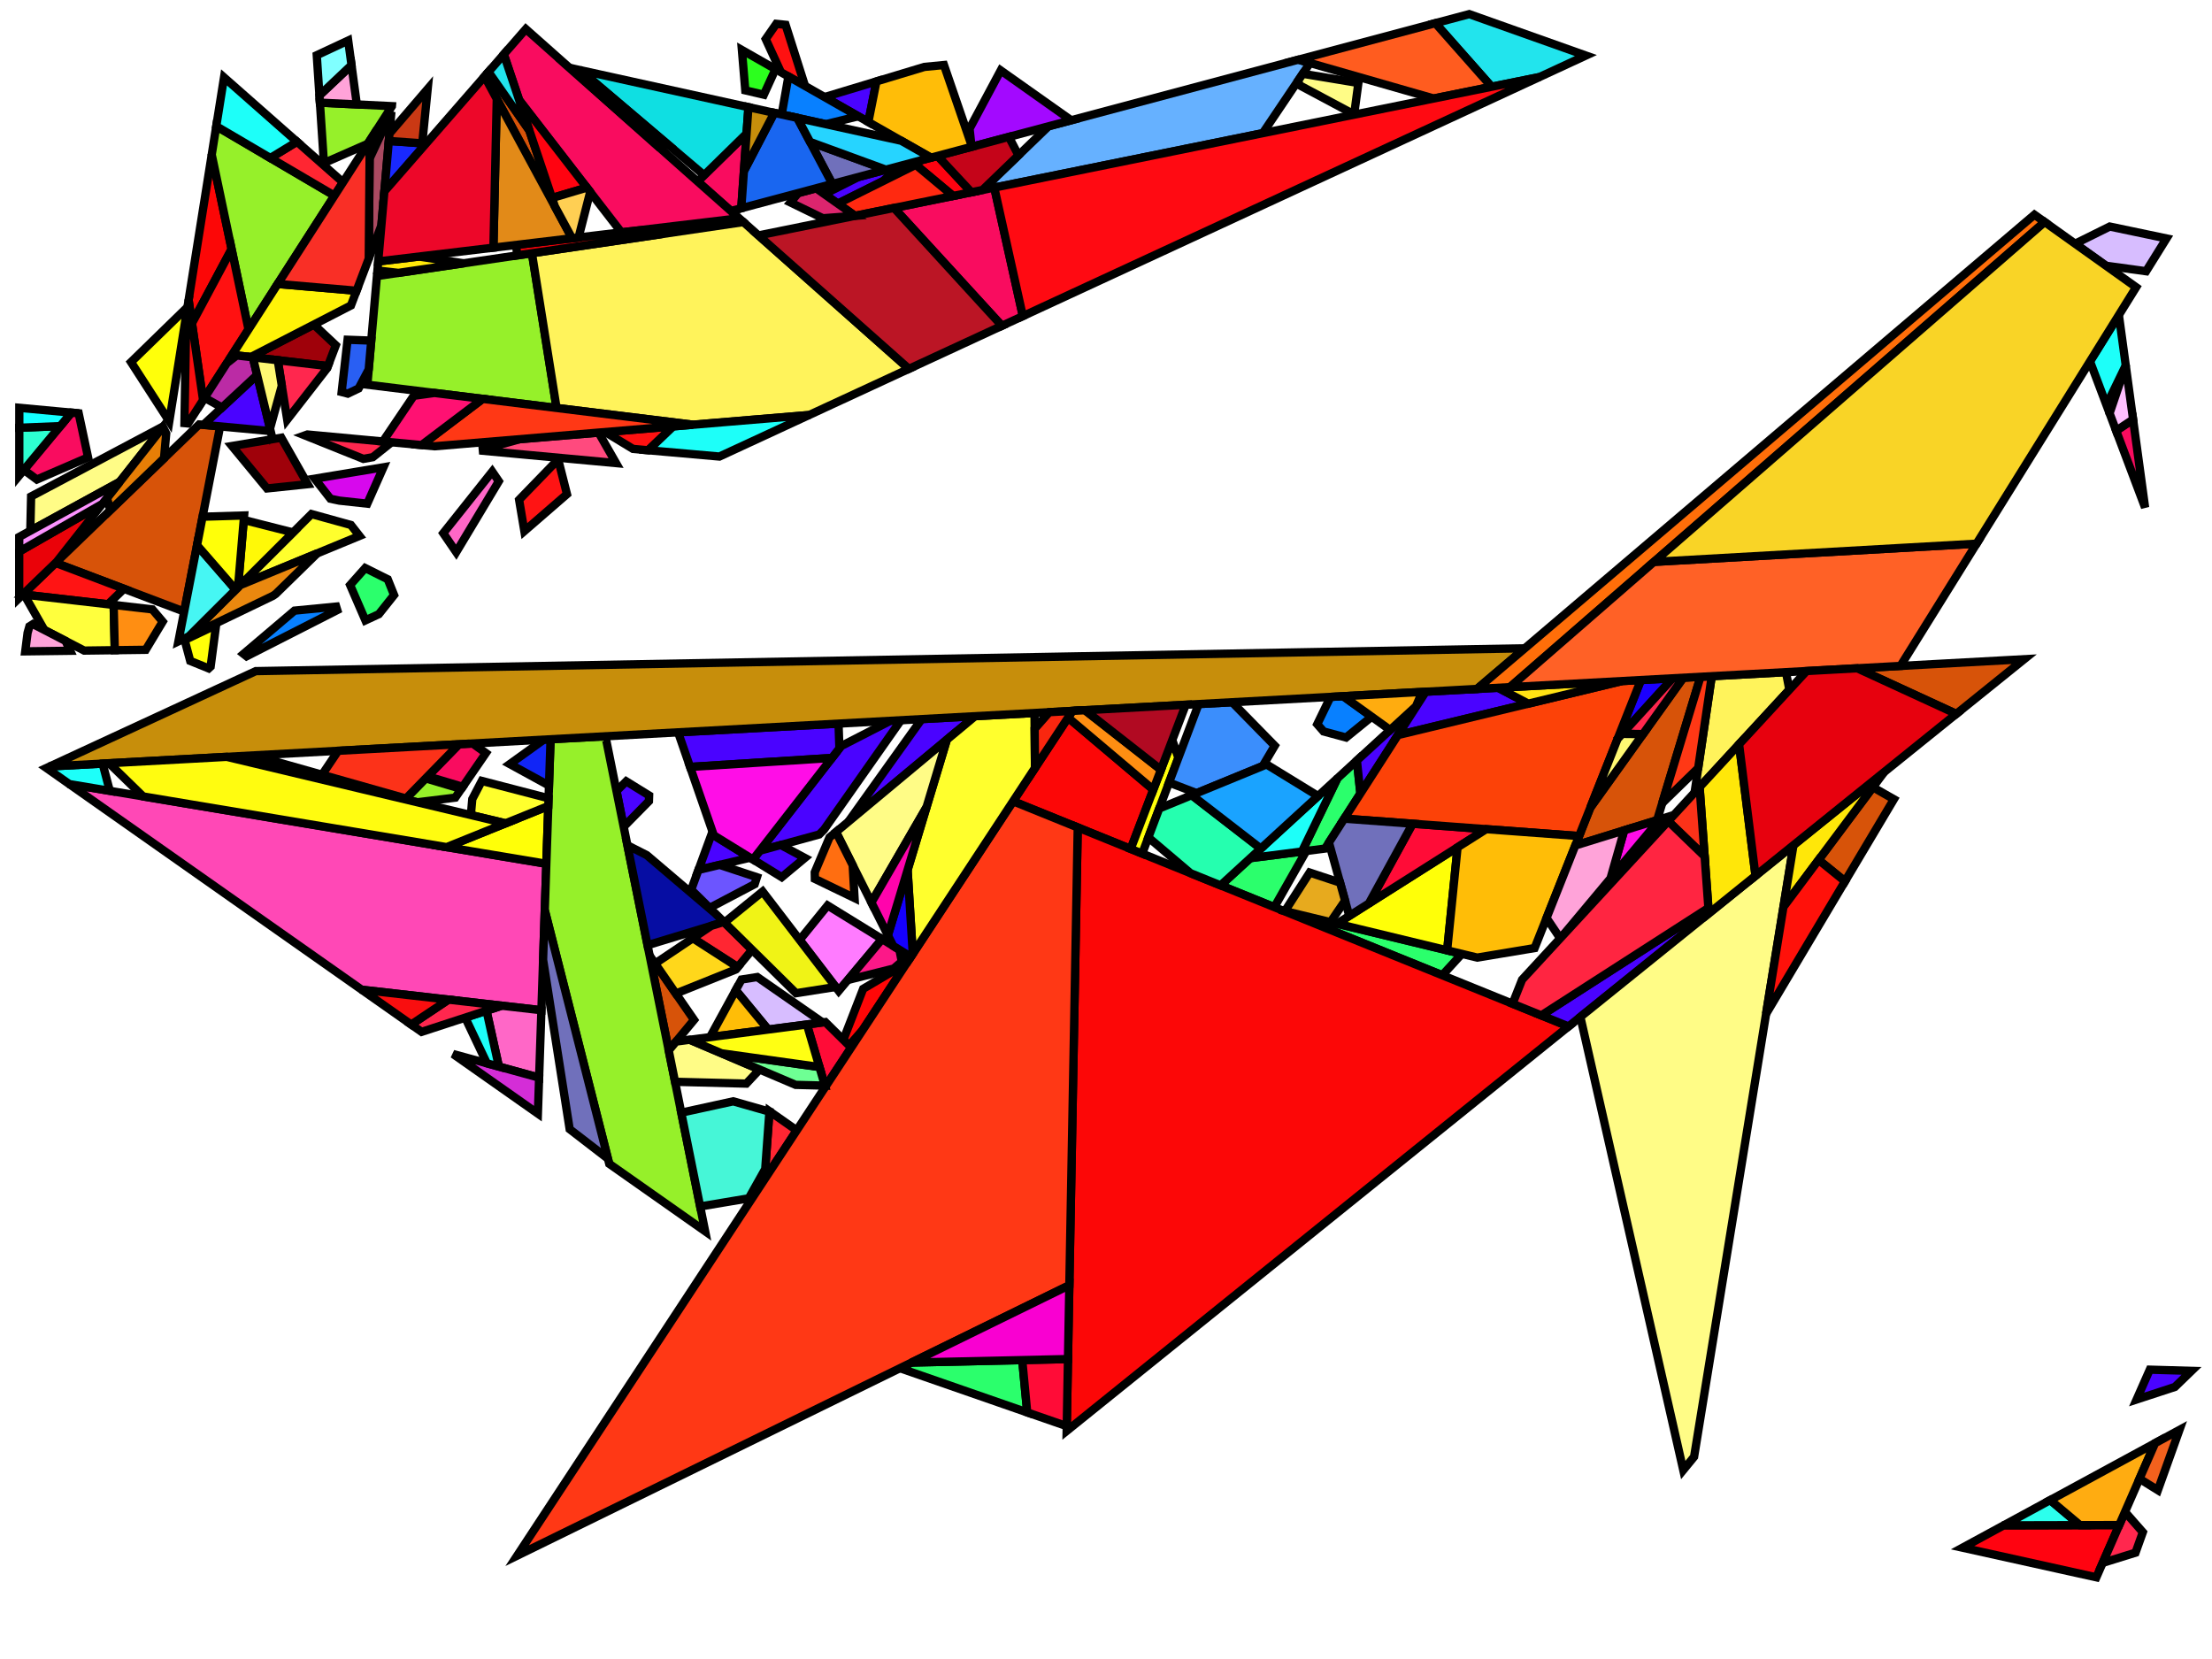 <?xml version="1.0" encoding="iso-8859-1" standalone="no"?>
<!DOCTYPE svg PUBLIC "-//W3C//DTD SVG 1.0//EN" "http://www.w3.org/TR/2001/REC-SVG-20010904/DTD/svg10.dtd">
<svg xmlns="http://www.w3.org/2000/svg" width="800" height="600">
<path style="fill:rgb(0, 0, 0);fill-opacity:0.0;fill-rule:evenodd;stroke:rgb(0, 0, 0);stroke-width:0.0;" d="M 0, 600 L 800, 600 L 800, 0 L 0, 0 z "/>
<path style="fill:rgb(255, 7, 7);fill-opacity:1.0;fill-rule:evenodd;stroke:rgb(0, 0, 0);stroke-width:3.0;" d="M 312.089, 372.395 L 307.087, 378.137 L 305.003, 376.079 L 312.177, 357.621 L 327.929, 348.3 z "/>
<path style="fill:rgb(43, 255, 108);fill-opacity:1.0;fill-rule:evenodd;stroke:rgb(0, 0, 0);stroke-width:3.0;" d="M 140.231, 209.503 L 142.519, 215.197 L 137.012, 222.119 L 132.152, 224.368 L 126.62, 211.584 L 132.077, 205.443 z "/>
<path style="fill:rgb(43, 255, 108);fill-opacity:1.0;fill-rule:evenodd;stroke:rgb(0, 0, 0);stroke-width:3.0;" d="M 460.88, 328.091 L 441.447, 320.214 L 452.204, 310.354 L 472.421, 307.767 z "/>
<path style="fill:rgb(43, 255, 108);fill-opacity:1.0;fill-rule:evenodd;stroke:rgb(0, 0, 0);stroke-width:3.0;" d="M 492.005, 286.989 L 479.225, 306.896 L 470.864, 307.966 L 483.69, 281.493 L 490.74, 275.031 z "/>
<path style="fill:rgb(43, 255, 108);fill-opacity:1.0;fill-rule:evenodd;stroke:rgb(0, 0, 0);stroke-width:3.0;" d="M 371.511, 510.821 L 325.486, 494.824 L 329.642, 492.789 L 369.709, 491.891 z "/>
<path style="fill:rgb(43, 255, 108);fill-opacity:1.0;fill-rule:evenodd;stroke:rgb(0, 0, 0);stroke-width:3.0;" d="M 528.689, 344.982 L 521.62, 352.712 L 464.64, 329.615 L 464.707, 329.512 z "/>
<path style="fill:rgb(102, 177, 255);fill-opacity:1.0;fill-rule:evenodd;stroke:rgb(0, 0, 0);stroke-width:3.0;" d="M 473.778, 22.791 L 456.701, 48.158 L 355.336, 68.712 L 379.21, 45.681 L 469.574, 21.585 z "/>
<path style="fill:rgb(255, 72, 182);fill-opacity:1.0;fill-rule:evenodd;stroke:rgb(0, 0, 0);stroke-width:3.0;" d="M 197.593, 312.401 L 195.802, 365.362 L 130.815, 357.949 L 25.069, 283.58 z "/>
<path style="fill:rgb(255, 255, 8);fill-opacity:1.0;fill-rule:evenodd;stroke:rgb(0, 0, 0);stroke-width:3.0;" d="M 523.386, 343.7 L 483.534, 334.064 L 527.148, 306.439 z "/>
<path style="fill:rgb(255, 255, 8);fill-opacity:1.0;fill-rule:evenodd;stroke:rgb(0, 0, 0);stroke-width:3.0;" d="M 78.092, 226.533 L 76.178, 241.085 L 75.469, 241.737 L 68.793, 239.024 L 66.775, 231.472 L 77.31, 226.445 z "/>
<path style="fill:rgb(255, 255, 8);fill-opacity:1.0;fill-rule:evenodd;stroke:rgb(0, 0, 0);stroke-width:3.0;" d="M 197.593, 312.401 L 161.527, 306.376 L 198.299, 291.523 z "/>
<path style="fill:rgb(163, 9, 255);fill-opacity:1.0;fill-rule:evenodd;stroke:rgb(0, 0, 0);stroke-width:3.0;" d="M 387.407, 43.495 L 351.548, 53.057 L 351.286, 52.294 L 350.653, 46.542 L 361.92, 25.469 z "/>
<path style="fill:rgb(252, 7, 7);fill-opacity:1.0;fill-rule:evenodd;stroke:rgb(0, 0, 0);stroke-width:3.0;" d="M 146.832, 288.79 L 146.522, 289.107 L 81.996, 273.722 L 91.758, 273.192 z "/>
<path style="fill:rgb(252, 7, 7);fill-opacity:1.0;fill-rule:evenodd;stroke:rgb(0, 0, 0);stroke-width:3.0;" d="M 417.114, 285.596 L 408.93, 307.033 L 366.393, 289.79 L 386.279, 259.538 z "/>
<path style="fill:rgb(252, 7, 7);fill-opacity:1.0;fill-rule:evenodd;stroke:rgb(0, 0, 0);stroke-width:3.0;" d="M 83.763, 90.098 L 69.431, 116.933 L 68.212, 108.495 L 76.576, 55.933 z "/>
<path style="fill:rgb(252, 7, 7);fill-opacity:1.0;fill-rule:evenodd;stroke:rgb(0, 0, 0);stroke-width:3.0;" d="M 567.288, 371.224 L 385.773, 517.522 L 389.776, 299.268 z "/>
<path style="fill:rgb(215, 83, 9);fill-opacity:1.0;fill-rule:evenodd;stroke:rgb(0, 0, 0);stroke-width:3.0;" d="M 79.602, 154.215 L 66.612, 221.194 L 20.096, 203.584 L 72.016, 153.512 z "/>
<path style="fill:rgb(215, 83, 9);fill-opacity:1.0;fill-rule:evenodd;stroke:rgb(0, 0, 0);stroke-width:3.0;" d="M 191.451, 47.18 L 196.433, 62.033 L 194.647, 63.505 L 175.257, 27.622 L 176.669, 26.003 z "/>
<path style="fill:rgb(215, 83, 9);fill-opacity:1.0;fill-rule:evenodd;stroke:rgb(0, 0, 0);stroke-width:3.0;" d="M 599.312, 296.622 L 569.73, 305.786 L 575.163, 292.089 L 608.786, 245.109 L 615.006, 244.771 z "/>
<path style="fill:rgb(215, 83, 9);fill-opacity:1.0;fill-rule:evenodd;stroke:rgb(0, 0, 0);stroke-width:3.0;" d="M 707.522, 258.198 L 671.679, 241.693 L 732.07, 238.412 z "/>
<path style="fill:rgb(215, 83, 9);fill-opacity:1.0;fill-rule:evenodd;stroke:rgb(0, 0, 0);stroke-width:3.0;" d="M 684.953, 289.052 L 667.269, 318.747 L 657.717, 310.994 L 677.35, 284.713 z "/>
<path style="fill:rgb(215, 83, 9);fill-opacity:1.0;fill-rule:evenodd;stroke:rgb(0, 0, 0);stroke-width:3.0;" d="M 251.007, 368.853 L 241.854, 379.902 L 234.943, 345.588 z "/>
<path style="fill:rgb(255, 103, 199);fill-opacity:1.0;fill-rule:evenodd;stroke:rgb(0, 0, 0);stroke-width:3.0;" d="M 195.802, 365.362 L 194.977, 389.753 L 180.428, 385.751 L 175.95, 365.523 L 181.455, 363.726 z "/>
<path style="fill:rgb(255, 103, 199);fill-opacity:1.0;fill-rule:evenodd;stroke:rgb(0, 0, 0);stroke-width:3.0;" d="M 180.397, 174.049 L 164.999, 199.691 L 160.311, 192.836 L 178.028, 170.569 z "/>
<path style="fill:rgb(27, 0, 255);fill-opacity:1.0;fill-rule:evenodd;stroke:rgb(0, 0, 0);stroke-width:3.0;" d="M 585.018, 267.243 L 593.467, 245.941 L 604.943, 245.318 z "/>
<path style="fill:rgb(255, 12, 55);fill-opacity:1.0;fill-rule:evenodd;stroke:rgb(0, 0, 0);stroke-width:3.0;" d="M 307.832, 378.872 L 298.783, 392.637 L 298.336, 392.625 L 291.825, 370.514 L 298.483, 369.644 z "/>
<path style="fill:rgb(255, 12, 55);fill-opacity:1.0;fill-rule:evenodd;stroke:rgb(0, 0, 0);stroke-width:3.0;" d="M 385.805, 515.789 L 371.511, 510.821 L 369.709, 491.891 L 386.25, 491.52 z "/>
<path style="fill:rgb(255, 12, 55);fill-opacity:1.0;fill-rule:evenodd;stroke:rgb(0, 0, 0);stroke-width:3.0;" d="M 537.502, 299.881 L 495.073, 326.755 L 510.887, 297.908 z "/>
<path style="fill:rgb(74, 3, 255);fill-opacity:1.0;fill-rule:evenodd;stroke:rgb(0, 0, 0);stroke-width:3.0;" d="M 234.765, 287.687 L 234.695, 289.736 L 226.237, 298.335 L 225.226, 297.338 L 222.962, 286.098 L 226.481, 282.58 z "/>
<path style="fill:rgb(74, 3, 255);fill-opacity:1.0;fill-rule:evenodd;stroke:rgb(0, 0, 0);stroke-width:3.0;" d="M 271.266, 310.189 L 252.606, 314.617 L 257.368, 301.621 z "/>
<path style="fill:rgb(74, 3, 255);fill-opacity:1.0;fill-rule:evenodd;stroke:rgb(0, 0, 0);stroke-width:3.0;" d="M 298.014, 300.05 L 296.266, 301.802 L 274.812, 307.668 L 304.224, 269.816 L 322.015, 260.685 L 325.839, 260.477 z "/>
<path style="fill:rgb(74, 3, 255);fill-opacity:1.0;fill-rule:evenodd;stroke:rgb(0, 0, 0);stroke-width:3.0;" d="M 291.089, 310.277 L 282.718, 317.248 L 272.339, 310.85 L 274.812, 307.668 L 282.369, 305.602 z "/>
<path style="fill:rgb(74, 3, 255);fill-opacity:1.0;fill-rule:evenodd;stroke:rgb(0, 0, 0);stroke-width:3.0;" d="M 492.005, 286.989 L 490.74, 275.031 L 512.464, 255.118 z "/>
<path style="fill:rgb(74, 3, 255);fill-opacity:1.0;fill-rule:evenodd;stroke:rgb(0, 0, 0);stroke-width:3.0;" d="M 319.344, 65.506 L 303.007, 73.646 L 298.158, 70.217 L 310.457, 64.014 L 325.421, 60.024 z "/>
<path style="fill:rgb(74, 3, 255);fill-opacity:1.0;fill-rule:evenodd;stroke:rgb(0, 0, 0);stroke-width:3.0;" d="M 552.723, 254.485 L 505.573, 265.853 L 515.642, 250.168 L 541.784, 248.748 z "/>
<path style="fill:rgb(74, 3, 255);fill-opacity:1.0;fill-rule:evenodd;stroke:rgb(0, 0, 0);stroke-width:3.0;" d="M 97.883, 155.908 L 73.555, 153.655 L 92.979, 135.605 z "/>
<path style="fill:rgb(74, 3, 255);fill-opacity:1.0;fill-rule:evenodd;stroke:rgb(0, 0, 0);stroke-width:3.0;" d="M 618.007, 330.345 L 567.288, 371.224 L 557.435, 367.23 L 617.864, 328.38 z "/>
<path style="fill:rgb(74, 3, 255);fill-opacity:1.0;fill-rule:evenodd;stroke:rgb(0, 0, 0);stroke-width:3.0;" d="M 303.583, 270.642 L 300.876, 274.125 L 249.578, 277.367 L 245.241, 264.855 L 303.265, 261.704 z "/>
<path style="fill:rgb(74, 3, 255);fill-opacity:1.0;fill-rule:evenodd;stroke:rgb(0, 0, 0);stroke-width:3.0;" d="M 792.592, 495.794 L 786.579, 501.609 L 772.733, 506.144 L 777.502, 495.357 z "/>
<path style="fill:rgb(74, 3, 255);fill-opacity:1.0;fill-rule:evenodd;stroke:rgb(0, 0, 0);stroke-width:3.0;" d="M 314.06, 44.134 L 298.215, 35.109 L 316.975, 29.44 z "/>
<path style="fill:rgb(74, 3, 255);fill-opacity:1.0;fill-rule:evenodd;stroke:rgb(0, 0, 0);stroke-width:3.0;" d="M 306.832, 297.168 L 333.34, 260.07 L 352.641, 259.022 z "/>
<path style="fill:rgb(150, 240, 42);fill-opacity:1.0;fill-rule:evenodd;stroke:rgb(0, 0, 0);stroke-width:3.0;" d="M 201.288, 147.544 L 132.862, 139.13 L 136.322, 99.838 L 192.38, 91.582 z "/>
<path style="fill:rgb(150, 240, 42);fill-opacity:1.0;fill-rule:evenodd;stroke:rgb(0, 0, 0);stroke-width:3.0;" d="M 141.733, 38.393 L 141.73, 38.423 L 133.002, 52.008 L 117.147, 58.972 L 115.697, 37.123 z "/>
<path style="fill:rgb(150, 240, 42);fill-opacity:1.0;fill-rule:evenodd;stroke:rgb(0, 0, 0);stroke-width:3.0;" d="M 120.958, 70.756 L 89.873, 119.141 L 76.576, 55.933 L 78.213, 45.647 z "/>
<path style="fill:rgb(150, 240, 42);fill-opacity:1.0;fill-rule:evenodd;stroke:rgb(0, 0, 0);stroke-width:3.0;" d="M 166.814, 285.335 L 164.655, 288.478 L 150.928, 290.157 L 146.522, 289.107 L 153.948, 281.505 z "/>
<path style="fill:rgb(150, 240, 42);fill-opacity:1.0;fill-rule:evenodd;stroke:rgb(0, 0, 0);stroke-width:3.0;" d="M 255.026, 445.303 L 220.338, 420.908 L 197.024, 329.208 L 199.116, 267.361 L 218.972, 266.282 z "/>
<path style="fill:rgb(41, 95, 243);fill-opacity:1.0;fill-rule:evenodd;stroke:rgb(0, 0, 0);stroke-width:3.0;" d="M 134.267, 123.182 L 133.347, 133.624 L 129.694, 140.495 L 125.791, 142.36 L 123.56, 141.779 L 125.704, 122.874 z "/>
<path style="fill:rgb(159, 1, 10);fill-opacity:1.0;fill-rule:evenodd;stroke:rgb(0, 0, 0);stroke-width:3.0;" d="M 111.283, 175.112 L 96.565, 176.651 L 83.905, 161.306 L 101.739, 158.304 z "/>
<path style="fill:rgb(159, 1, 10);fill-opacity:1.0;fill-rule:evenodd;stroke:rgb(0, 0, 0);stroke-width:3.0;" d="M 121.455, 124.869 L 118.591, 132.402 L 90.686, 129.14 L 113.496, 117.388 z "/>
<path style="fill:rgb(249, 12, 95);fill-opacity:1.0;fill-rule:evenodd;stroke:rgb(0, 0, 0);stroke-width:3.0;" d="M 268.095, 75.31 L 264.351, 76.308 L 252.33, 65.645 L 270.003, 48.321 z "/>
<path style="fill:rgb(249, 12, 95);fill-opacity:1.0;fill-rule:evenodd;stroke:rgb(0, 0, 0);stroke-width:3.0;" d="M 267.323, 78.946 L 224.738, 84.035 L 187.771, 36.212 L 182.212, 19.641 L 190.173, 10.506 z "/>
<path style="fill:rgb(249, 12, 95);fill-opacity:1.0;fill-rule:evenodd;stroke:rgb(0, 0, 0);stroke-width:3.0;" d="M 369.922, 114.329 L 362.348, 117.834 L 323.324, 75.203 L 359.593, 67.849 z "/>
<path style="fill:rgb(249, 12, 95);fill-opacity:1.0;fill-rule:evenodd;stroke:rgb(0, 0, 0);stroke-width:3.0;" d="M 175.735, 272.349 L 167.344, 284.564 L 154.661, 280.775 L 166.007, 269.159 L 170.933, 268.891 z "/>
<path style="fill:rgb(249, 12, 95);fill-opacity:1.0;fill-rule:evenodd;stroke:rgb(0, 0, 0);stroke-width:3.0;" d="M 775.801, 183.55 L 765.331, 155.774 L 771.466, 151.708 z "/>
<path style="fill:rgb(249, 12, 95);fill-opacity:1.0;fill-rule:evenodd;stroke:rgb(0, 0, 0);stroke-width:3.0;" d="M 28.448, 149.476 L 31.85, 165.412 L 13.337, 173.422 L 8.636, 169.943 L 25.837, 149.234 z "/>
<path style="fill:rgb(255, 3, 16);fill-opacity:1.0;fill-rule:evenodd;stroke:rgb(0, 0, 0);stroke-width:3.0;" d="M 212.238, 67.864 L 199.645, 71.608 L 187.771, 36.212 z "/>
<path style="fill:rgb(255, 3, 16);fill-opacity:1.0;fill-rule:evenodd;stroke:rgb(0, 0, 0);stroke-width:3.0;" d="M 758.174, 570.455 L 709.781, 559.741 L 724.661, 551.661 L 766.446, 551.555 z "/>
<path style="fill:rgb(255, 3, 16);fill-opacity:1.0;fill-rule:evenodd;stroke:rgb(0, 0, 0);stroke-width:3.0;" d="M 351.313, 69.528 L 344.697, 70.869 L 330.176, 58.756 L 339.082, 56.381 z "/>
<path style="fill:rgb(255, 20, 20);fill-opacity:1.0;fill-rule:evenodd;stroke:rgb(0, 0, 0);stroke-width:3.0;" d="M 44.836, 212.95 L 39.041, 218.542 L 8.263, 214.996 L 20.096, 203.584 z "/>
<path style="fill:rgb(255, 20, 20);fill-opacity:1.0;fill-rule:evenodd;stroke:rgb(0, 0, 0);stroke-width:3.0;" d="M 205.053, 178.718 L 189.64, 192.077 L 187.739, 180.755 L 201.871, 166.159 z "/>
<path style="fill:rgb(255, 74, 126);fill-opacity:1.0;fill-rule:evenodd;stroke:rgb(0, 0, 0);stroke-width:3.0;" d="M 222.799, 167.481 L 173.407, 162.905 L 187.989, 158.832 L 216.486, 156.454 z "/>
<path style="fill:rgb(255, 17, 17);fill-opacity:1.0;fill-rule:evenodd;stroke:rgb(0, 0, 0);stroke-width:3.0;" d="M 89.873, 119.141 L 73.445, 144.711 L 69.431, 116.933 L 83.763, 90.098 z "/>
<path style="fill:rgb(255, 17, 17);fill-opacity:1.0;fill-rule:evenodd;stroke:rgb(0, 0, 0);stroke-width:3.0;" d="M 234.429, 162.844 L 228.95, 162.36 L 218.877, 156.255 L 243.483, 154.201 z "/>
<path style="fill:rgb(255, 17, 17);fill-opacity:1.0;fill-rule:evenodd;stroke:rgb(0, 0, 0);stroke-width:3.0;" d="M 284.113, 8.965 L 291.149, 31.084 L 282.426, 26.116 L 276.927, 14.127 L 280.756, 8.624 z "/>
<path style="fill:rgb(6, 13, 163);fill-opacity:1.0;fill-rule:evenodd;stroke:rgb(0, 0, 0);stroke-width:3.0;" d="M 233.903, 309.263 L 258.605, 330.284 L 261.812, 333.449 L 234.189, 341.844 L 226.913, 305.713 z "/>
<path style="fill:rgb(197, 4, 25);fill-opacity:1.0;fill-rule:evenodd;stroke:rgb(0, 0, 0);stroke-width:3.0;" d="M 368.337, 56.17 L 355.336, 68.712 L 351.313, 69.528 L 339.082, 56.381 L 364.875, 49.503 z "/>
<path style="fill:rgb(255, 38, 50);fill-opacity:1.0;fill-rule:evenodd;stroke:rgb(0, 0, 0);stroke-width:3.0;" d="M 272.002, 343.507 L 266.814, 349.77 L 250.56, 339.315 L 257.217, 334.845 L 261.812, 333.449 z "/>
<path style="fill:rgb(255, 38, 50);fill-opacity:1.0;fill-rule:evenodd;stroke:rgb(0, 0, 0);stroke-width:3.0;" d="M 124.059, 65.928 L 120.958, 70.756 L 97.775, 57.138 L 107.414, 51.258 z "/>
<path style="fill:rgb(255, 38, 50);fill-opacity:1.0;fill-rule:evenodd;stroke:rgb(0, 0, 0);stroke-width:3.0;" d="M 288.152, 408.809 L 276.481, 426.563 L 278.278, 401.892 z "/>
<path style="fill:rgb(212, 45, 215);fill-opacity:1.0;fill-rule:evenodd;stroke:rgb(0, 0, 0);stroke-width:3.0;" d="M 194.977, 389.753 L 194.537, 402.763 L 163.87, 381.196 z "/>
<path style="fill:rgb(252, 66, 8);fill-opacity:1.0;fill-rule:evenodd;stroke:rgb(0, 0, 0);stroke-width:3.0;" d="M 571.085, 302.37 L 486.171, 296.076 L 505.573, 265.853 L 586.615, 246.313 L 593.467, 245.941 z "/>
<path style="fill:rgb(255, 243, 91);fill-opacity:1.0;fill-rule:evenodd;stroke:rgb(0, 0, 0);stroke-width:3.0;" d="M 647.144, 249.45 L 612.87, 286.634 L 619.076, 244.55 L 645.916, 243.092 z "/>
<path style="fill:rgb(255, 243, 91);fill-opacity:1.0;fill-rule:evenodd;stroke:rgb(0, 0, 0);stroke-width:3.0;" d="M 328.71, 133.401 L 292.626, 150.101 L 250.603, 153.607 L 201.288, 147.544 L 192.38, 91.582 L 268.87, 80.317 z "/>
<path style="fill:rgb(29, 255, 249);fill-opacity:1.0;fill-rule:evenodd;stroke:rgb(0, 0, 0);stroke-width:3.0;" d="M 470.864, 307.966 L 452.204, 310.354 L 483.69, 281.493 z "/>
<path style="fill:rgb(29, 255, 249);fill-opacity:1.0;fill-rule:evenodd;stroke:rgb(0, 0, 0);stroke-width:3.0;" d="M 39.707, 286.026 L 25.069, 283.58 L 16.789, 277.757 L 17.997, 277.198 L 37.105, 276.16 z "/>
<path style="fill:rgb(29, 255, 249);fill-opacity:1.0;fill-rule:evenodd;stroke:rgb(0, 0, 0);stroke-width:3.0;" d="M 768.807, 132.179 L 761.849, 146.537 L 755.878, 130.698 L 766.32, 113.918 z "/>
<path style="fill:rgb(29, 255, 249);fill-opacity:1.0;fill-rule:evenodd;stroke:rgb(0, 0, 0);stroke-width:3.0;" d="M 180.428, 385.751 L 176.089, 384.557 L 168.249, 368.037 L 175.95, 365.523 z "/>
<path style="fill:rgb(29, 255, 249);fill-opacity:1.0;fill-rule:evenodd;stroke:rgb(0, 0, 0);stroke-width:3.0;" d="M 107.414, 51.258 L 97.775, 57.138 L 78.213, 45.647 L 81.021, 27.997 z "/>
<path style="fill:rgb(29, 255, 249);fill-opacity:1.0;fill-rule:evenodd;stroke:rgb(0, 0, 0);stroke-width:3.0;" d="M 260.184, 165.115 L 234.429, 162.844 L 243.483, 154.201 L 292.626, 150.101 z "/>
<path style="fill:rgb(215, 8, 237);fill-opacity:1.0;fill-rule:evenodd;stroke:rgb(0, 0, 0);stroke-width:3.0;" d="M 132.832, 182.158 L 122.759, 181.064 L 119.5, 180.381 L 113.825, 173.121 L 138.668, 168.995 z "/>
<path style="fill:rgb(255, 41, 16);fill-opacity:1.0;fill-rule:evenodd;stroke:rgb(0, 0, 0);stroke-width:3.0;" d="M 344.697, 70.869 L 309.246, 78.058 L 303.007, 73.646 L 331.191, 59.603 z "/>
<path style="fill:rgb(255, 56, 21);fill-opacity:1.0;fill-rule:evenodd;stroke:rgb(0, 0, 0);stroke-width:3.0;" d="M 250.603, 153.607 L 157.183, 161.402 L 152.477, 160.966 L 174.567, 144.258 z "/>
<path style="fill:rgb(255, 56, 21);fill-opacity:1.0;fill-rule:evenodd;stroke:rgb(0, 0, 0);stroke-width:3.0;" d="M 614.173, 277.8 L 601.181, 290.448 L 615.006, 244.771 L 619.076, 244.55 z "/>
<path style="fill:rgb(255, 56, 21);fill-opacity:1.0;fill-rule:evenodd;stroke:rgb(0, 0, 0);stroke-width:3.0;" d="M 389.776, 299.268 L 386.74, 464.829 L 187.039, 562.62 L 366.393, 289.79 z "/>
<path style="fill:rgb(255, 123, 255);fill-opacity:1.0;fill-rule:evenodd;stroke:rgb(0, 0, 0);stroke-width:3.0;" d="M 319.016, 339.624 L 303.322, 358.368 L 289.209, 339.936 L 299.315, 327.48 z "/>
<path style="fill:rgb(255, 255, 10);fill-opacity:1.0;fill-rule:evenodd;stroke:rgb(0, 0, 0);stroke-width:3.0;" d="M 426.169, 274.08 L 413.101, 308.723 L 408.93, 307.033 L 423.975, 267.624 z "/>
<path style="fill:rgb(255, 255, 10);fill-opacity:1.0;fill-rule:evenodd;stroke:rgb(0, 0, 0);stroke-width:3.0;" d="M 61.226, 152.399 L 47.388, 130.952 L 67.803, 111.064 z "/>
<path style="fill:rgb(255, 255, 45);fill-opacity:1.0;fill-rule:evenodd;stroke:rgb(0, 0, 0);stroke-width:3.0;" d="M 198.394, 288.698 L 198.299, 291.523 L 182.843, 297.766 L 170.294, 294.775 L 170.803, 289 L 174.242, 282.426 z "/>
<path style="fill:rgb(255, 255, 45);fill-opacity:1.0;fill-rule:evenodd;stroke:rgb(0, 0, 0);stroke-width:3.0;" d="M 374.32, 277.731 L 330.116, 344.973 L 328.244, 314.63 L 342.448, 267.51 L 352.641, 259.022 L 374.147, 257.854 z "/>
<path style="fill:rgb(255, 255, 45);fill-opacity:1.0;fill-rule:evenodd;stroke:rgb(0, 0, 0);stroke-width:3.0;" d="M 126.915, 189.868 L 130.008, 193.826 L 86.879, 211.618 L 112.657, 185.92 z "/>
<path style="fill:rgb(255, 39, 78);fill-opacity:1.0;fill-rule:evenodd;stroke:rgb(0, 0, 0);stroke-width:3.0;" d="M 141.585, 159.957 L 134.824, 165.355 L 131.424, 165.962 L 110.262, 157.469 L 111.183, 157.141 z "/>
<path style="fill:rgb(255, 39, 78);fill-opacity:1.0;fill-rule:evenodd;stroke:rgb(0, 0, 0);stroke-width:3.0;" d="M 118.591, 132.402 L 118.284, 133.21 L 103.869, 151.76 L 100.45, 130.281 z "/>
<path style="fill:rgb(255, 39, 78);fill-opacity:1.0;fill-rule:evenodd;stroke:rgb(0, 0, 0);stroke-width:3.0;" d="M 594.191, 265.502 L 586.676, 265.418 L 604.943, 245.318 L 608.786, 245.109 z "/>
<path style="fill:rgb(255, 39, 78);fill-opacity:1.0;fill-rule:evenodd;stroke:rgb(0, 0, 0);stroke-width:3.0;" d="M 774.987, 554.14 L 772.335, 561.548 L 760.458, 565.237 L 768.531, 546.793 z "/>
<path style="fill:rgb(108, 85, 255);fill-opacity:1.0;fill-rule:evenodd;stroke:rgb(0, 0, 0);stroke-width:3.0;" d="M 273.757, 317.257 L 272.941, 319.773 L 256.645, 328.349 L 249.984, 321.775 L 252.606, 314.617 L 260.274, 312.798 z "/>
<path style="fill:rgb(255, 39, 78);fill-opacity:1.0;fill-rule:evenodd;stroke:rgb(0, 0, 0);stroke-width:3.0;" d="M 181.455, 363.726 L 152.48, 373.185 L 148.722, 370.542 L 162.211, 361.53 z "/>
<path style="fill:rgb(249, 14, 15);fill-opacity:1.0;fill-rule:evenodd;stroke:rgb(0, 0, 0);stroke-width:3.0;" d="M 73.445, 144.711 L 68.028, 153.143 L 66.713, 153.021 L 67.357, 113.866 L 68.212, 108.495 z "/>
<path style="fill:rgb(249, 14, 15);fill-opacity:1.0;fill-rule:evenodd;stroke:rgb(0, 0, 0);stroke-width:3.0;" d="M 162.211, 361.53 L 148.722, 370.542 L 130.815, 357.949 z "/>
<path style="fill:rgb(255, 252, 134);fill-opacity:1.0;fill-rule:evenodd;stroke:rgb(0, 0, 0);stroke-width:3.0;" d="M 43.287, 174.276 L 10.962, 191.974 L 11.251, 179.545 L 59.159, 154.127 z "/>
<path style="fill:rgb(255, 252, 134);fill-opacity:1.0;fill-rule:evenodd;stroke:rgb(0, 0, 0);stroke-width:3.0;" d="M 612.692, 526.869 L 608.773, 531.656 L 571.564, 367.778 L 648.641, 305.655 z "/>
<path style="fill:rgb(255, 252, 134);fill-opacity:1.0;fill-rule:evenodd;stroke:rgb(0, 0, 0);stroke-width:3.0;" d="M 335.077, 291.96 L 315.154, 326.396 L 302.355, 300.896 L 342.448, 267.51 z "/>
<path style="fill:rgb(255, 252, 134);fill-opacity:1.0;fill-rule:evenodd;stroke:rgb(0, 0, 0);stroke-width:3.0;" d="M 491.278, 30.01 L 489.748, 41.386 L 470.092, 30.883 L 469.443, 29.231 L 471.162, 26.677 z "/>
<path style="fill:rgb(255, 252, 134);fill-opacity:1.0;fill-rule:evenodd;stroke:rgb(0, 0, 0);stroke-width:3.0;" d="M 274.705, 386.797 L 269.919, 391.901 L 244.138, 391.243 L 241.854, 379.902 L 244.509, 376.697 L 249.466, 376.049 z "/>
<path style="fill:rgb(112, 112, 187);fill-opacity:1.0;fill-rule:evenodd;stroke:rgb(0, 0, 0);stroke-width:3.0;" d="M 219.866, 419.051 L 206.027, 408.386 L 196.419, 347.099 L 197.024, 329.208 z "/>
<path style="fill:rgb(112, 112, 187);fill-opacity:1.0;fill-rule:evenodd;stroke:rgb(0, 0, 0);stroke-width:3.0;" d="M 320.406, 61.361 L 301.026, 66.529 L 292.97, 51.334 z "/>
<path style="fill:rgb(112, 112, 187);fill-opacity:1.0;fill-rule:evenodd;stroke:rgb(0, 0, 0);stroke-width:3.0;" d="M 510.887, 297.908 L 495.073, 326.755 L 487.987, 331.244 L 480.631, 304.706 L 486.171, 296.076 z "/>
<path style="fill:rgb(34, 228, 237);fill-opacity:1.0;fill-rule:evenodd;stroke:rgb(0, 0, 0);stroke-width:3.0;" d="M 573.559, 20.087 L 556.731, 27.875 L 539.453, 31.378 L 519.115, 8.375 L 531.372, 5.107 z "/>
<path style="fill:rgb(34, 228, 237);fill-opacity:1.0;fill-rule:evenodd;stroke:rgb(0, 0, 0);stroke-width:3.0;" d="M 191.451, 47.18 L 176.669, 26.003 L 182.212, 19.641 z "/>
<path style="fill:rgb(44, 255, 237);fill-opacity:1.0;fill-rule:evenodd;stroke:rgb(0, 0, 0);stroke-width:3.0;" d="M 752.265, 551.591 L 724.661, 551.661 L 741.488, 542.525 z "/>
<path style="fill:rgb(255, 172, 17);fill-opacity:1.0;fill-rule:evenodd;stroke:rgb(0, 0, 0);stroke-width:3.0;" d="M 766.446, 551.555 L 752.265, 551.591 L 741.488, 542.525 L 779.412, 521.933 z "/>
<path style="fill:rgb(252, 24, 136);fill-opacity:1.0;fill-rule:evenodd;stroke:rgb(0, 0, 0);stroke-width:3.0;" d="M 325.291, 343.492 L 326.139, 347.805 L 323.225, 350.285 L 306.621, 354.428 L 319.016, 339.624 z "/>
<path style="fill:rgb(170, 74, 97);fill-opacity:1.0;fill-rule:evenodd;stroke:rgb(0, 0, 0);stroke-width:3.0;" d="M 137.936, 81.51 L 133.367, 93.531 L 133.67, 57.355 L 141.551, 40.46 z "/>
<path style="fill:rgb(45, 255, 209);fill-opacity:1.0;fill-rule:evenodd;stroke:rgb(0, 0, 0);stroke-width:3.0;" d="M 6.969, 171.949 L 6.982, 154.704 L 21.793, 154.102 z "/>
<path style="fill:rgb(20, 255, 255);fill-opacity:1.0;fill-rule:evenodd;stroke:rgb(0, 0, 0);stroke-width:3.0;" d="M 25.837, 149.234 L 21.793, 154.102 L 6.982, 154.704 L 6.987, 147.488 z "/>
<path style="fill:rgb(255, 255, 61);fill-opacity:1.0;fill-rule:evenodd;stroke:rgb(0, 0, 0);stroke-width:3.0;" d="M 41.109, 218.78 L 41.511, 235.154 L 30.447, 235.296 L 16.029, 227.83 L 8.746, 215.052 z "/>
<path style="fill:rgb(187, 21, 37);fill-opacity:1.0;fill-rule:evenodd;stroke:rgb(0, 0, 0);stroke-width:3.0;" d="M 362.348, 117.834 L 328.71, 133.401 L 274.308, 85.142 L 323.324, 75.203 z "/>
<path style="fill:rgb(231, 170, 30);fill-opacity:1.0;fill-rule:evenodd;stroke:rgb(0, 0, 0);stroke-width:3.0;" d="M 484.648, 319.197 L 486.464, 325.751 L 481.185, 333.496 L 464.707, 329.512 L 473.654, 315.575 z "/>
<path style="fill:rgb(255, 92, 31);fill-opacity:1.0;fill-rule:evenodd;stroke:rgb(0, 0, 0);stroke-width:3.0;" d="M 539.453, 31.378 L 518.519, 35.623 L 469.574, 21.585 L 519.115, 8.375 z "/>
<path style="fill:rgb(25, 41, 255);fill-opacity:1.0;fill-rule:evenodd;stroke:rgb(0, 0, 0);stroke-width:3.0;" d="M 154.075, 51.929 L 139.02, 69.206 L 140.624, 50.982 z "/>
<path style="fill:rgb(8, 128, 255);fill-opacity:1.0;fill-rule:evenodd;stroke:rgb(0, 0, 0);stroke-width:3.0;" d="M 121.972, 220.645 L 89.183, 237.351 L 88.081, 236.489 L 106.52, 220.842 L 121.578, 219.378 z "/>
<path style="fill:rgb(8, 128, 255);fill-opacity:1.0;fill-rule:evenodd;stroke:rgb(0, 0, 0);stroke-width:3.0;" d="M 310.412, 42.056 L 298.67, 44.913 L 282.711, 41.401 L 285.072, 27.998 L 285.371, 27.794 z "/>
<path style="fill:rgb(8, 128, 255);fill-opacity:1.0;fill-rule:evenodd;stroke:rgb(0, 0, 0);stroke-width:3.0;" d="M 496.098, 259.21 L 486.827, 266.733 L 478.699, 264.541 L 476.402, 261.918 L 481.186, 252.04 L 485.783, 251.79 z "/>
<path style="fill:rgb(255, 231, 9);fill-opacity:1.0;fill-rule:evenodd;stroke:rgb(0, 0, 0);stroke-width:3.0;" d="M 167.656, 95.223 L 144.08, 98.695 L 136.499, 97.83 L 136.788, 94.546 L 151.522, 92.785 z "/>
<path style="fill:rgb(255, 231, 9);fill-opacity:1.0;fill-rule:evenodd;stroke:rgb(0, 0, 0);stroke-width:3.0;" d="M 634.902, 316.729 L 618.007, 330.345 L 614.685, 284.666 L 628.962, 269.176 z "/>
<path style="fill:rgb(255, 231, 9);fill-opacity:1.0;fill-rule:evenodd;stroke:rgb(0, 0, 0);stroke-width:3.0;" d="M 645.009, 328.004 L 648.641, 305.655 L 681.476, 279.191 z "/>
<path style="fill:rgb(59, 142, 252);fill-opacity:1.0;fill-rule:evenodd;stroke:rgb(0, 0, 0);stroke-width:3.0;" d="M 461.026, 269.703 L 456.691, 277.038 L 432.786, 286.85 L 422.798, 283.017 L 433.506, 254.629 L 445.617, 253.972 z "/>
<path style="fill:rgb(215, 189, 255);fill-opacity:1.0;fill-rule:evenodd;stroke:rgb(0, 0, 0);stroke-width:3.0;" d="M 297.504, 369.772 L 277.805, 372.346 L 266.084, 358.109 L 268.192, 354.257 L 273.885, 353.36 z "/>
<path style="fill:rgb(215, 189, 255);fill-opacity:1.0;fill-rule:evenodd;stroke:rgb(0, 0, 0);stroke-width:3.0;" d="M 783.546, 86.237 L 776.167, 98.095 L 761.667, 96.108 L 750.498, 88.146 L 763.019, 81.933 z "/>
<path style="fill:rgb(220, 37, 110);fill-opacity:1.0;fill-rule:evenodd;stroke:rgb(0, 0, 0);stroke-width:3.0;" d="M 309.242, 78.055 L 297.621, 78.933 L 285.88, 73.218 L 288.677, 69.822 L 295.156, 68.094 z "/>
<path style="fill:rgb(17, 37, 246);fill-opacity:1.0;fill-rule:evenodd;stroke:rgb(0, 0, 0);stroke-width:3.0;" d="M 198.55, 284.096 L 184.37, 276.338 L 196.679, 267.493 L 199.116, 267.361 z "/>
<path style="fill:rgb(255, 249, 7);fill-opacity:1.0;fill-rule:evenodd;stroke:rgb(0, 0, 0);stroke-width:3.0;" d="M 105.989, 192.567 L 86.084, 212.411 L 88.153, 188.047 z "/>
<path style="fill:rgb(231, 126, 6);fill-opacity:1.0;fill-rule:evenodd;stroke:rgb(0, 0, 0);stroke-width:3.0;" d="M 60.117, 156.78 L 59.32, 165.756 L 39.881, 184.504 L 38.696, 180.105 L 58.947, 154.396 z "/>
<path style="fill:rgb(21, 0, 255);fill-opacity:1.0;fill-rule:evenodd;stroke:rgb(0, 0, 0);stroke-width:3.0;" d="M 330.116, 344.973 L 329.417, 346.036 L 323.038, 342.104 L 321.117, 338.275 L 328.244, 314.63 z "/>
<path style="fill:rgb(255, 189, 7);fill-opacity:1.0;fill-rule:evenodd;stroke:rgb(0, 0, 0);stroke-width:3.0;" d="M 571.085, 302.37 L 555.018, 342.878 L 534.26, 346.329 L 523.386, 343.7 L 527.148, 306.439 L 537.502, 299.881 z "/>
<path style="fill:rgb(255, 189, 7);fill-opacity:1.0;fill-rule:evenodd;stroke:rgb(0, 0, 0);stroke-width:3.0;" d="M 277.805, 372.346 L 256.792, 375.092 L 266.084, 358.109 z "/>
<path style="fill:rgb(255, 10, 18);fill-opacity:1.0;fill-rule:evenodd;stroke:rgb(0, 0, 0);stroke-width:3.0;" d="M 369.922, 114.329 L 359.593, 67.849 L 556.731, 27.875 z "/>
<path style="fill:rgb(15, 223, 226);fill-opacity:1.0;fill-rule:evenodd;stroke:rgb(0, 0, 0);stroke-width:3.0;" d="M 270.68, 38.754 L 270.003, 48.321 L 254.652, 63.369 L 209.845, 25.367 z "/>
<path style="fill:rgb(240, 243, 22);fill-opacity:1.0;fill-rule:evenodd;stroke:rgb(0, 0, 0);stroke-width:3.0;" d="M 302.239, 356.953 L 287.904, 359.202 L 262, 333.635 L 275.806, 322.43 z "/>
<path style="fill:rgb(255, 243, 8);fill-opacity:1.0;fill-rule:evenodd;stroke:rgb(0, 0, 0);stroke-width:3.0;" d="M 128.949, 105.152 L 126.929, 110.467 L 90.686, 129.14 L 83.954, 128.353 L 100.437, 102.697 z "/>
<path style="fill:rgb(249, 47, 38);fill-opacity:1.0;fill-rule:evenodd;stroke:rgb(0, 0, 0);stroke-width:3.0;" d="M 133.367, 93.531 L 128.949, 105.152 L 100.437, 102.697 L 133.724, 50.885 z "/>
<path style="fill:rgb(25, 102, 240);fill-opacity:1.0;fill-rule:evenodd;stroke:rgb(0, 0, 0);stroke-width:3.0;" d="M 288.363, 42.645 L 301.026, 66.529 L 268.095, 75.31 L 269.046, 61.858 L 280.016, 40.808 z "/>
<path style="fill:rgb(199, 142, 11);fill-opacity:1.0;fill-rule:evenodd;stroke:rgb(0, 0, 0);stroke-width:3.0;" d="M 534.186, 249.161 L 17.997, 277.198 L 92.495, 242.721 L 551.463, 234.462 z "/>
<path style="fill:rgb(199, 142, 11);fill-opacity:1.0;fill-rule:evenodd;stroke:rgb(0, 0, 0);stroke-width:3.0;" d="M 280.016, 40.808 L 269.046, 61.858 L 270.68, 38.754 z "/>
<path style="fill:rgb(255, 215, 27);fill-opacity:1.0;fill-rule:evenodd;stroke:rgb(0, 0, 0);stroke-width:3.0;" d="M 266.814, 349.77 L 266.094, 350.639 L 244.425, 359.32 L 236.93, 348.466 L 250.56, 339.315 z "/>
<path style="fill:rgb(255, 142, 18);fill-opacity:1.0;fill-rule:evenodd;stroke:rgb(0, 0, 0);stroke-width:3.0;" d="M 419.867, 278.385 L 417.114, 285.596 L 386.279, 259.538 L 387.877, 257.108 L 392.391, 256.863 z "/>
<path style="fill:rgb(255, 142, 18);fill-opacity:1.0;fill-rule:evenodd;stroke:rgb(0, 0, 0);stroke-width:3.0;" d="M 55.102, 220.392 L 58.842, 224.824 L 52.702, 235.01 L 41.511, 235.154 L 41.109, 218.78 z "/>
<path style="fill:rgb(255, 255, 30);fill-opacity:1.0;fill-rule:evenodd;stroke:rgb(0, 0, 0);stroke-width:3.0;" d="M 209.845, 25.367 L 241.553, 52.259 L 238.151, 53.068 L 205.962, 24.513 z "/>
<path style="fill:rgb(255, 252, 16);fill-opacity:1.0;fill-rule:evenodd;stroke:rgb(0, 0, 0);stroke-width:3.0;" d="M 182.843, 297.766 L 161.527, 306.376 L 51.766, 288.04 L 39.448, 276.033 L 81.996, 273.722 z "/>
<path style="fill:rgb(234, 136, 15);fill-opacity:1.0;fill-rule:evenodd;stroke:rgb(0, 0, 0);stroke-width:3.0;" d="M 99.721, 214.801 L 98.662, 215.524 L 68.316, 230.125 L 86.879, 211.618 L 114.725, 200.131 z "/>
<path style="fill:rgb(255, 226, 20);fill-opacity:1.0;fill-rule:evenodd;stroke:rgb(0, 0, 0);stroke-width:3.0;" d="M 552.723, 254.485 L 541.784, 248.748 L 586.615, 246.313 z "/>
<path style="fill:rgb(234, 2, 9);fill-opacity:1.0;fill-rule:evenodd;stroke:rgb(0, 0, 0);stroke-width:3.0;" d="M 20.531, 203.165 L 6.937, 216.275 L 6.949, 199.48 L 37.001, 182.256 z "/>
<path style="fill:rgb(234, 2, 9);fill-opacity:1.0;fill-rule:evenodd;stroke:rgb(0, 0, 0);stroke-width:3.0;" d="M 235.41, 85.245 L 187.051, 92.367 L 186.663, 88.585 L 227.267, 83.733 L 232.235, 83.23 z "/>
<path style="fill:rgb(255, 110, 9);fill-opacity:1.0;fill-rule:evenodd;stroke:rgb(0, 0, 0);stroke-width:3.0;" d="M 739.477, 80.289 L 546.099, 248.514 L 534.186, 249.161 L 735.778, 77.652 z "/>
<path style="fill:rgb(202, 57, 20);fill-opacity:1.0;fill-rule:evenodd;stroke:rgb(0, 0, 0);stroke-width:3.0;" d="M 152.714, 51.833 L 140.624, 50.982 L 140.863, 48.277 L 154.679, 32.16 z "/>
<path style="fill:rgb(255, 97, 38);fill-opacity:1.0;fill-rule:evenodd;stroke:rgb(0, 0, 0);stroke-width:3.0;" d="M 687.332, 240.842 L 546.099, 248.514 L 598.178, 203.209 L 714.846, 196.63 z "/>
<path style="fill:rgb(249, 212, 38);fill-opacity:1.0;fill-rule:evenodd;stroke:rgb(0, 0, 0);stroke-width:3.0;" d="M 772.568, 103.879 L 714.846, 196.63 L 598.178, 203.209 L 739.477, 80.289 z "/>
<path style="fill:rgb(255, 110, 17);fill-opacity:1.0;fill-rule:evenodd;stroke:rgb(0, 0, 0);stroke-width:3.0;" d="M 308.386, 312.913 L 309.063, 324.804 L 294.71, 317.863 L 294.665, 315.479 L 300.008, 302.85 L 302.355, 300.896 z "/>
<path style="fill:rgb(255, 13, 231);fill-opacity:1.0;fill-rule:evenodd;stroke:rgb(0, 0, 0);stroke-width:3.0;" d="M 272.339, 310.85 L 258.151, 302.104 L 249.578, 277.367 L 300.876, 274.125 z "/>
<path style="fill:rgb(255, 13, 231);fill-opacity:1.0;fill-rule:evenodd;stroke:rgb(0, 0, 0);stroke-width:3.0;" d="M 582.462, 317.686 L 587.416, 300.307 L 600.33, 296.307 z "/>
<path style="fill:rgb(255, 163, 217);fill-opacity:1.0;fill-rule:evenodd;stroke:rgb(0, 0, 0);stroke-width:3.0;" d="M 23.696, 231.8 L 25.37, 235.362 L 9.128, 235.57 L 9.971, 228.889 L 10.638, 226.532 L 11.936, 225.71 z "/>
<path style="fill:rgb(255, 163, 217);fill-opacity:1.0;fill-rule:evenodd;stroke:rgb(0, 0, 0);stroke-width:3.0;" d="M 129.056, 37.775 L 115.697, 37.123 L 115.524, 34.513 L 127.128, 23.547 z "/>
<path style="fill:rgb(255, 163, 217);fill-opacity:1.0;fill-rule:evenodd;stroke:rgb(0, 0, 0);stroke-width:3.0;" d="M 582.462, 317.686 L 565.079, 338.485 L 564.27, 339.362 L 559.329, 332.009 L 569.73, 305.786 L 587.416, 300.307 z "/>
<path style="fill:rgb(177, 10, 34);fill-opacity:1.0;fill-rule:evenodd;stroke:rgb(0, 0, 0);stroke-width:3.0;" d="M 419.867, 278.385 L 392.391, 256.863 L 428.839, 254.883 z "/>
<path style="fill:rgb(70, 246, 215);fill-opacity:1.0;fill-rule:evenodd;stroke:rgb(0, 0, 0);stroke-width:3.0;" d="M 278.267, 402.037 L 276.755, 422.79 L 270.8, 433.393 L 253.219, 436.333 L 246.388, 402.412 L 265.18, 398.307 z "/>
<path style="fill:rgb(37, 255, 175);fill-opacity:1.0;fill-rule:evenodd;stroke:rgb(0, 0, 0);stroke-width:3.0;" d="M 455.982, 306.891 L 441.447, 320.214 L 430.546, 315.795 L 415.312, 302.861 L 419.257, 292.403 L 431.008, 287.58 z "/>
<path style="fill:rgb(26, 163, 255);fill-opacity:1.0;fill-rule:evenodd;stroke:rgb(0, 0, 0);stroke-width:3.0;" d="M 476.568, 287.817 L 476.561, 288.027 L 455.982, 306.891 L 431.008, 287.58 L 458.073, 276.471 z "/>
<path style="fill:rgb(252, 146, 255);fill-opacity:1.0;fill-rule:evenodd;stroke:rgb(0, 0, 0);stroke-width:3.0;" d="M 37.001, 182.256 L 6.949, 199.48 L 6.953, 194.168 L 43.287, 174.276 z "/>
<path style="fill:rgb(226, 138, 24);fill-opacity:1.0;fill-rule:evenodd;stroke:rgb(0, 0, 0);stroke-width:3.0;" d="M 206.894, 86.168 L 178.451, 89.567 L 179.664, 35.777 z "/>
<path style="fill:rgb(237, 7, 41);fill-opacity:1.0;fill-rule:evenodd;stroke:rgb(0, 0, 0);stroke-width:3.0;" d="M 179.664, 35.777 L 178.451, 89.567 L 136.788, 94.546 L 139.02, 69.206 L 175.257, 27.622 z "/>
<path style="fill:rgb(252, 50, 25);fill-opacity:1.0;fill-rule:evenodd;stroke:rgb(0, 0, 0);stroke-width:3.0;" d="M 616.506, 309.699 L 603.336, 296.979 L 614.685, 284.666 z "/>
<path style="fill:rgb(252, 50, 25);fill-opacity:1.0;fill-rule:evenodd;stroke:rgb(0, 0, 0);stroke-width:3.0;" d="M 146.832, 288.79 L 116.48, 280.194 L 122.304, 271.533 L 166.007, 269.159 z "/>
<path style="fill:rgb(249, 39, 15);fill-opacity:1.0;fill-rule:evenodd;stroke:rgb(0, 0, 0);stroke-width:3.0;" d="M 374.32, 277.731 L 374.197, 263.577 L 379.486, 257.564 L 387.877, 257.108 z "/>
<path style="fill:rgb(255, 37, 65);fill-opacity:1.0;fill-rule:evenodd;stroke:rgb(0, 0, 0);stroke-width:3.0;" d="M 616.506, 309.699 L 617.864, 328.38 L 557.435, 367.23 L 547.031, 363.013 L 550.477, 354.326 L 603.336, 296.979 z "/>
<path style="fill:rgb(249, 0, 209);fill-opacity:1.0;fill-rule:evenodd;stroke:rgb(0, 0, 0);stroke-width:3.0;" d="M 386.25, 491.52 L 329.642, 492.789 L 386.74, 464.829 z "/>
<path style="fill:rgb(231, 1, 14);fill-opacity:1.0;fill-rule:evenodd;stroke:rgb(0, 0, 0);stroke-width:3.0;" d="M 707.522, 258.198 L 634.902, 316.729 L 628.962, 269.176 L 653.378, 242.687 L 671.679, 241.693 z "/>
<path style="fill:rgb(255, 192, 255);fill-opacity:1.0;fill-rule:evenodd;stroke:rgb(0, 0, 0);stroke-width:3.0;" d="M 771.466, 151.708 L 765.331, 155.774 L 762.957, 149.477 L 768.811, 132.21 z "/>
<path style="fill:rgb(128, 255, 255);fill-opacity:1.0;fill-rule:evenodd;stroke:rgb(0, 0, 0);stroke-width:3.0;" d="M 127.128, 23.547 L 115.524, 34.513 L 114.56, 19.977 L 125.924, 14.663 z "/>
<path style="fill:rgb(187, 43, 165);fill-opacity:1.0;fill-rule:evenodd;stroke:rgb(0, 0, 0);stroke-width:3.0;" d="M 91.439, 129.228 L 92.979, 135.605 L 80.311, 147.377 L 73.989, 143.864 L 82.043, 131.328 L 85.601, 128.546 z "/>
<path style="fill:rgb(255, 17, 10);fill-opacity:1.0;fill-rule:evenodd;stroke:rgb(0, 0, 0);stroke-width:3.0;" d="M 667.269, 318.747 L 638.725, 366.678 L 645.009, 328.004 L 657.717, 310.994 z "/>
<path style="fill:rgb(255, 172, 15);fill-opacity:1.0;fill-rule:evenodd;stroke:rgb(0, 0, 0);stroke-width:3.0;" d="M 512.118, 255.436 L 502.767, 264.007 L 485.783, 251.79 L 514.329, 250.239 z "/>
<path style="fill:rgb(255, 4, 172);fill-opacity:1.0;fill-rule:evenodd;stroke:rgb(0, 0, 0);stroke-width:3.0;" d="M 321.117, 338.275 L 315.154, 326.396 L 335.077, 291.96 z "/>
<path style="fill:rgb(70, 246, 243);fill-opacity:1.0;fill-rule:evenodd;stroke:rgb(0, 0, 0);stroke-width:3.0;" d="M 85.231, 213.261 L 68.316, 230.125 L 64.526, 231.948 L 71.266, 197.2 z "/>
<path style="fill:rgb(255, 255, 9);fill-opacity:1.0;fill-rule:evenodd;stroke:rgb(0, 0, 0);stroke-width:3.0;" d="M 86.084, 212.411 L 85.231, 213.261 L 71.266, 197.2 L 73.268, 186.876 L 88.29, 186.428 z "/>
<path style="fill:rgb(255, 207, 83);fill-opacity:1.0;fill-rule:evenodd;stroke:rgb(0, 0, 0);stroke-width:3.0;" d="M 213.445, 69.425 L 209.244, 85.887 L 206.894, 86.168 L 200.66, 74.631 L 199.645, 71.608 L 212.238, 67.864 z "/>
<path style="fill:rgb(255, 189, 8);fill-opacity:1.0;fill-rule:evenodd;stroke:rgb(0, 0, 0);stroke-width:3.0;" d="M 351.548, 53.057 L 336.685, 57.02 L 314.06, 44.134 L 316.975, 29.44 L 334.339, 24.193 L 341.403, 23.517 z "/>
<path style="fill:rgb(255, 249, 115);fill-opacity:1.0;fill-rule:evenodd;stroke:rgb(0, 0, 0);stroke-width:3.0;" d="M 594.191, 265.502 L 575.163, 292.089 L 585.018, 267.243 L 586.676, 265.418 z "/>
<path style="fill:rgb(255, 249, 115);fill-opacity:1.0;fill-rule:evenodd;stroke:rgb(0, 0, 0);stroke-width:3.0;" d="M 100.45, 130.281 L 101.919, 139.512 L 97.659, 154.983 L 91.439, 129.228 z "/>
<path style="fill:rgb(38, 212, 255);fill-opacity:1.0;fill-rule:evenodd;stroke:rgb(0, 0, 0);stroke-width:3.0;" d="M 325.976, 50.921 L 336.685, 57.02 L 320.406, 61.361 L 292.97, 51.334 L 288.363, 42.645 z "/>
<path style="fill:rgb(110, 255, 148);fill-opacity:1.0;fill-rule:evenodd;stroke:rgb(0, 0, 0);stroke-width:3.0;" d="M 296.356, 385.902 L 298.336, 392.625 L 287.758, 392.355 L 260.951, 380.94 z "/>
<path style="fill:rgb(255, 255, 19);fill-opacity:1.0;fill-rule:evenodd;stroke:rgb(0, 0, 0);stroke-width:3.0;" d="M 296.356, 385.902 L 260.951, 380.94 L 249.466, 376.049 L 291.825, 370.514 z "/>
<path style="fill:rgb(255, 17, 114);fill-opacity:1.0;fill-rule:evenodd;stroke:rgb(0, 0, 0);stroke-width:3.0;" d="M 174.567, 144.258 L 152.477, 160.966 L 138.472, 159.669 L 149.644, 143.141 L 157.135, 142.115 z "/>
<path style="fill:rgb(243, 97, 29);fill-opacity:1.0;fill-rule:evenodd;stroke:rgb(0, 0, 0);stroke-width:3.0;" d="M 780.424, 538.948 L 773.775, 534.811 L 779.412, 521.933 L 788.226, 517.147 z "/>
<path style="fill:rgb(44, 255, 30);fill-opacity:1.0;fill-rule:evenodd;stroke:rgb(0, 0, 0);stroke-width:3.0;" d="M 280.469, 25.002 L 276.25, 34.249 L 269.544, 32.68 L 268.317, 18.08 z "/>
</svg>